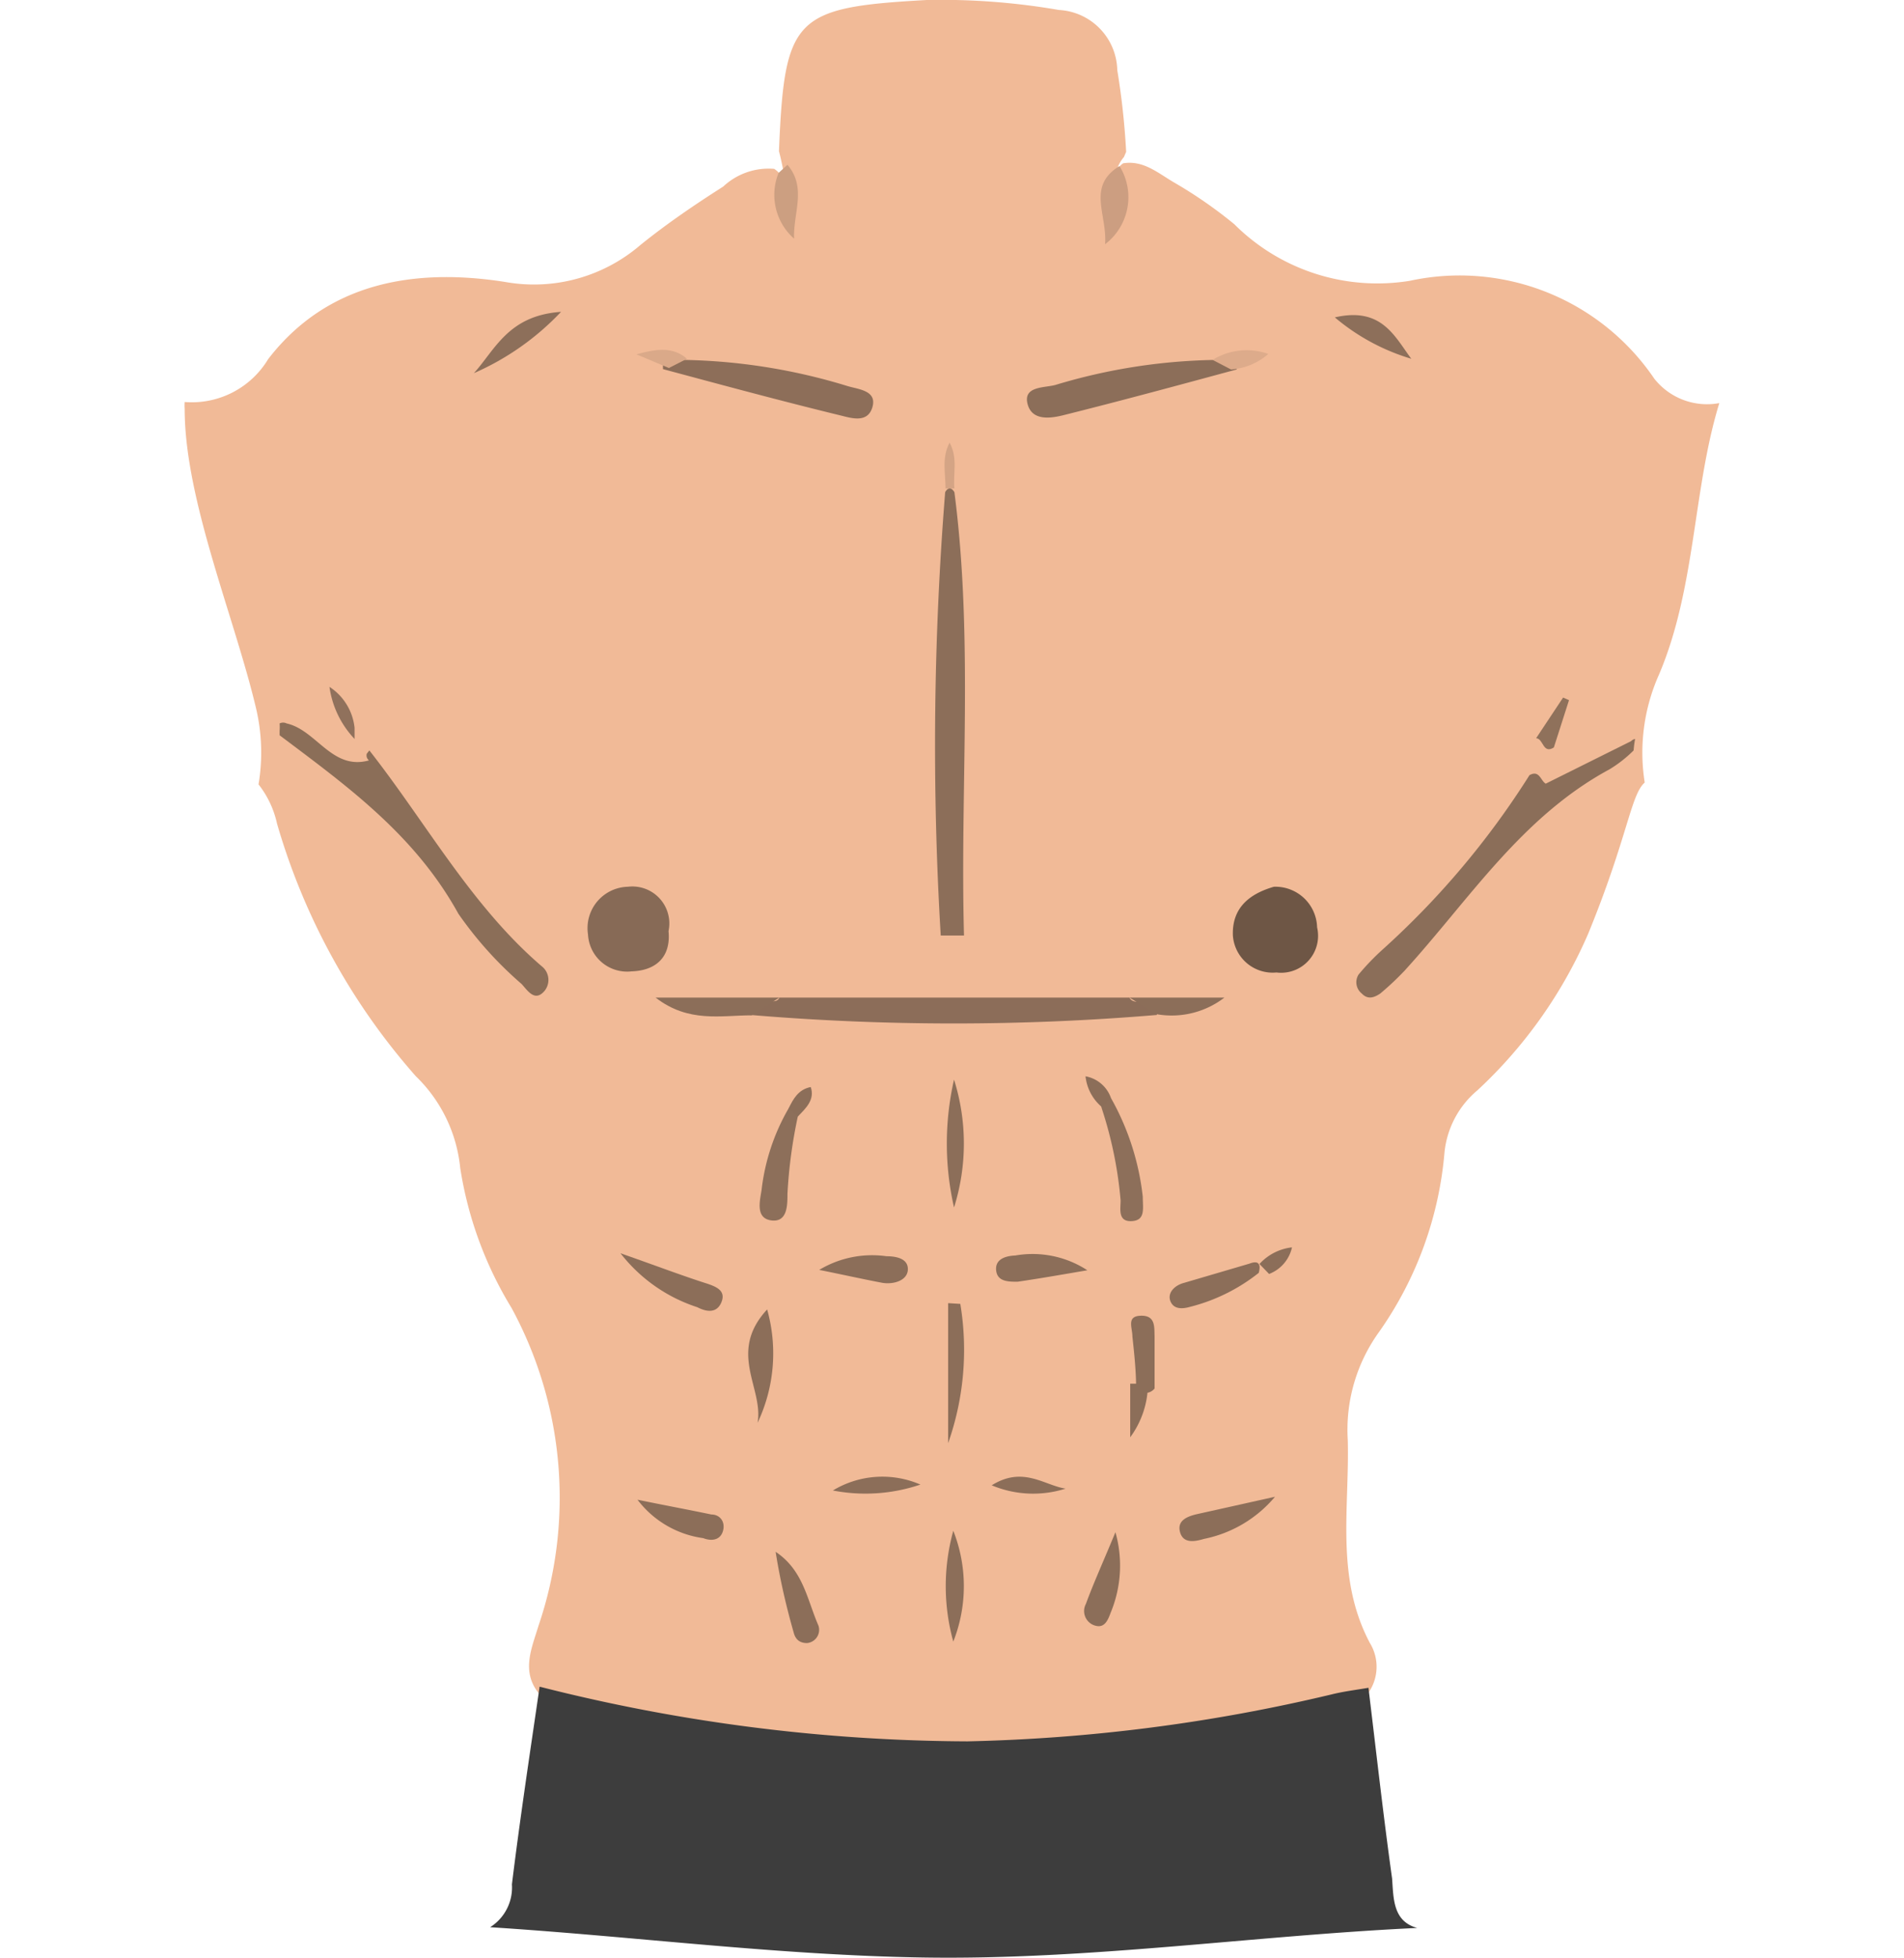 <svg xmlns="http://www.w3.org/2000/svg" viewBox="-5 0 51.55 52.99"><defs><style>.cls-1{fill:#f1ba97;}.cls-2{fill:#3d3d3d;}.cls-3{fill:#8c6e59;}.cls-4{fill:#8b6e59;}.cls-5{fill:#8b6e58;}.cls-6{fill:#8c6d59;}.cls-7{fill:#6e5645;}.cls-8{fill:#876a56;}.cls-9{fill:#8d6e59;}.cls-10{fill:#8d6f5a;}.cls-11{fill:#cc9e81;}.cls-12{fill:#cc9f81;}.cls-13{fill:#8f715b;}.cls-14{fill:#ddab8b;}.cls-15{fill:#90715c;}.cls-16{fill:#daa989;}.cls-17{fill:#d4a485;}</style></defs><g id="Layer_2" data-name="Layer 2"><g id="Layer_1-2" data-name="Layer 1"><path class="cls-1" d="M39.92,18.25c1-2.36.91-5,1.63-7.34a1.82,1.82,0,0,1-1.76-.66A6.37,6.37,0,0,0,33.17,7.6a5.48,5.48,0,0,1-4.75-1.53,12.14,12.14,0,0,0-1.63-1.13c-.43-.25-.83-.61-1.38-.52a.56.56,0,0,0-.18.2,1,1,0,0,1,.2-.37l.06-.14a20.18,20.18,0,0,0-.24-2.21A1.67,1.67,0,0,0,23.67.27,18.7,18.7,0,0,0,20.09,0c-3.59.2-3.85.46-4,4.09a7.14,7.14,0,0,1,.23,1.64c-.24-.24.15-.83-.36-1.16a1.8,1.8,0,0,0-1.38.48c-.77.49-1.52,1-2.24,1.58a4.42,4.42,0,0,1-3.67,1c-2.43-.38-4.8,0-6.41,2.09A2.41,2.41,0,0,1,0,10.88a1.37,1.37,0,0,0,0,.19c0,2.46,1.35,5.64,1.93,8.09A5.22,5.22,0,0,1,2,21.23a2.63,2.63,0,0,1,.5,1.06,17.8,17.8,0,0,0,3.76,6.84,4,4,0,0,1,1.2,2.48A10.28,10.28,0,0,0,8.85,35.4,10.76,10.76,0,0,1,9.58,44c-.19.63-.49,1.27.05,1.88a5.3,5.3,0,0,0,2.21.76A40.38,40.38,0,0,0,29,46.82,7.15,7.15,0,0,0,32,45.88a1.23,1.23,0,0,0,.09-1.41c-.94-1.77-.55-3.65-.6-5.5a4.52,4.52,0,0,1,.84-2.91,9.88,9.88,0,0,0,1.78-4.88A2.52,2.52,0,0,1,35,29.51a12.61,12.61,0,0,0,3-4.24c1.07-2.61,1.15-3.76,1.53-4.09A5.18,5.18,0,0,1,39.92,18.25Z"/><path class="cls-1" d="M25.21,5.56a3.89,3.89,0,0,1,0-.49A2.07,2.07,0,0,1,25.21,5.56Z"/><path class="cls-2" d="M33.37,52.18c-4.45.21-8.88.87-13.36.8-3.93-.06-7.83-.57-11.74-.82A1.27,1.27,0,0,0,8.86,51c.22-1.79.49-3.57.75-5.35a47.62,47.62,0,0,0,11.58,1.48,46.73,46.73,0,0,0,9.86-1.27c.32-.08.65-.12,1-.18.21,1.72.4,3.44.64,5.16C32.73,51.38,32.71,52,33.37,52.18Z"/><path class="cls-3" d="M20.84,13.32c.52,4,.15,8,.26,12h-.63a86,86,0,0,1,.12-12C20.67,13.18,20.76,13.19,20.84,13.32Z"/><path class="cls-4" d="M39.27,20a.2.2,0,0,0-.11.06l-2.31,1.15c-.14-.08-.17-.38-.44-.23a22.51,22.51,0,0,1-4,4.74,6.55,6.55,0,0,0-.63.66.39.39,0,0,0,.09.51c.17.18.35.1.5,0a7.79,7.79,0,0,0,.66-.62c1.75-1.92,3.16-4.16,5.55-5.45a3.47,3.47,0,0,0,.65-.51A2.68,2.68,0,0,1,39.27,20Z"/><path class="cls-5" d="M9.7,26.18C7.78,24.55,6.54,22.27,5,20.31c0,0,0,0-.07.09a.17.17,0,0,0,.06.18c-1,.28-1.42-.82-2.23-1a.21.21,0,0,0-.19,0,1.17,1.17,0,0,1,0,.2s0,.08,0,.12c1.82,1.37,3.66,2.69,4.84,4.83a10.21,10.21,0,0,0,1.71,1.9c.16.17.36.51.63.18A.47.47,0,0,0,9.7,26.18Z"/><path class="cls-6" d="M16.1,27h9.48c.15.31.82-.19.74.47a65.87,65.87,0,0,1-11,0C15.27,26.79,16,27.29,16.1,27Z"/><path class="cls-7" d="M29.49,24a1.13,1.13,0,0,1,1.17,1.1,1,1,0,0,1-1.1,1.22,1.08,1.08,0,0,1-1.18-1C28.35,24.54,28.87,24.18,29.49,24Z"/><path class="cls-8" d="M13.1,25.2c.07.72-.36,1.07-1,1.09a1.06,1.06,0,0,1-1.18-1A1.12,1.12,0,0,1,12,24,1,1,0,0,1,13.1,25.2Z"/><path class="cls-3" d="M28.48,10c-1.55.42-3.1.84-4.66,1.23-.35.09-.88.18-1-.3s.45-.43.75-.51A15.75,15.75,0,0,1,28,9.74C28.26,9.6,28.51,9.53,28.48,10Z"/><path class="cls-9" d="M13.46,9.74a16,16,0,0,1,4.49.71c.3.09.8.12.67.57s-.59.29-.88.22c-1.6-.39-3.19-.82-4.79-1.25C12.93,9.52,13.18,9.6,13.46,9.74Z"/><path class="cls-3" d="M21,35.29a7.6,7.6,0,0,1-.33,3.77V35.27Z"/><path class="cls-10" d="M16.6,30.22a13.29,13.29,0,0,0-.28,2.09c0,.31,0,.78-.44.72s-.3-.55-.26-.83A5.7,5.7,0,0,1,16.35,30C16.57,29.91,16.7,30,16.6,30.22Z"/><path class="cls-10" d="M25.08,29.72a7,7,0,0,1,.86,2.67c0,.32.08.64-.3.66s-.3-.33-.3-.56A10.92,10.92,0,0,0,24.83,30C24.74,29.7,24.86,29.66,25.08,29.72Z"/><path class="cls-3" d="M20.83,32.68a7.77,7.77,0,0,1,0-3.46A5.75,5.75,0,0,1,20.83,32.68Z"/><path class="cls-3" d="M15.77,35.44a4.38,4.38,0,0,1-.26,3.07C15.68,37.57,14.69,36.61,15.77,35.44Z"/><path class="cls-3" d="M20.81,44.43a5.61,5.61,0,0,1,0-3A4.08,4.08,0,0,1,20.81,44.43Z"/><path class="cls-3" d="M11.8,33.92c1,.35,1.65.6,2.34.82.27.09.52.2.39.51s-.42.25-.65.13A4.32,4.32,0,0,1,11.8,33.92Z"/><path class="cls-3" d="M16,42c.75.5.85,1.29,1.16,2a.36.36,0,0,1-.31.47c-.19,0-.31-.09-.36-.28C16.27,43.42,16.11,42.7,16,42Z"/><path class="cls-3" d="M29.08,34.45a4.92,4.92,0,0,1-1.86.92c-.21.06-.44.07-.53-.15s.1-.43.37-.5l1.77-.52C29.09,34.1,29.14,34.23,29.08,34.45Z"/><path class="cls-3" d="M29.52,40.51a3.38,3.38,0,0,1-1.92,1.14c-.24.07-.56.14-.65-.18s.2-.43.46-.49Z"/><path class="cls-3" d="M25.2,41.47a3.32,3.32,0,0,1-.13,2.18c-.07.19-.16.42-.41.35a.41.41,0,0,1-.26-.59C24.61,42.84,24.86,42.29,25.2,41.47Z"/><path class="cls-3" d="M24.44,34.38c-.65.11-1.27.22-1.89.31-.25,0-.55,0-.58-.31s.27-.39.52-.4A2.72,2.72,0,0,1,24.44,34.38Z"/><path class="cls-3" d="M12.26,40.59c.78.16,1.38.27,2,.4.24,0,.39.21.31.46s-.33.26-.53.18A2.69,2.69,0,0,1,12.26,40.59Z"/><path class="cls-10" d="M10.19,8.44A7.21,7.21,0,0,1,7.83,10.1C8.41,9.46,8.76,8.54,10.19,8.44Z"/><path class="cls-3" d="M16.1,27l-.75.48c-.83,0-1.71.21-2.6-.48Z"/><path class="cls-3" d="M17.18,34.37A2.78,2.78,0,0,1,19,34c.26,0,.59.06.58.36s-.39.41-.69.36C18.36,34.62,17.83,34.5,17.18,34.37Z"/><path class="cls-11" d="M25.32,4.51a1.6,1.6,0,0,1-.4,2.1c.06-.81-.5-1.56.38-2.11Z"/><path class="cls-10" d="M33.21,9.71a5.73,5.73,0,0,1-2.07-1.12C32.4,8.3,32.75,9.09,33.21,9.71Z"/><path class="cls-12" d="M16.08,4.68l.24-.22c.53.62.15,1.31.18,2A1.58,1.58,0,0,1,16.08,4.68Z"/><path class="cls-3" d="M25.76,37.58c0-.47-.05-.94-.1-1.4,0-.25-.17-.56.23-.57s.36.31.37.56c0,.47,0,.94,0,1.41A.32.32,0,0,1,25.76,37.58Z"/><path class="cls-3" d="M26.32,27.45,25.58,27h2.57A2.34,2.34,0,0,1,26.32,27.45Z"/><path class="cls-3" d="M19.92,40.18a4.63,4.63,0,0,1-2.37.16A2.59,2.59,0,0,1,19.92,40.18Z"/><path class="cls-3" d="M21.85,40.2c.85-.53,1.42,0,2,.09A2.9,2.9,0,0,1,21.85,40.2Z"/><path class="cls-13" d="M37.07,20.23c-.3.19-.28-.24-.48-.25l.73-1.1.16.07Z"/><path class="cls-3" d="M25.6,37.45h.48a2.45,2.45,0,0,1-.48,1.45Z"/><path class="cls-14" d="M28.33,10l-.5-.26a1.76,1.76,0,0,1,1.51-.16A1.73,1.73,0,0,1,28.33,10Z"/><path class="cls-15" d="M4.6,19.7V20a2.56,2.56,0,0,1-.68-1.41A1.51,1.51,0,0,1,4.6,19.7Z"/><path class="cls-16" d="M13.6,9.71l-.49.25-.88-.37C12.81,9.43,13.23,9.39,13.6,9.71Z"/><path class="cls-3" d="M16.6,30.22,16.35,30c.13-.26.26-.51.6-.58C17.07,29.77,16.81,30,16.6,30.22Z"/><path class="cls-3" d="M25.08,29.72l-.25.24a1.26,1.26,0,0,1-.44-.83A.9.9,0,0,1,25.08,29.72Z"/><path class="cls-3" d="M29.36,34.48l-.26-.27a1.4,1.4,0,0,1,.88-.45A1,1,0,0,1,29.36,34.48Z"/><path class="cls-17" d="M20.84,13.22H20.6c0-.41-.11-.83.11-1.24C20.94,12.4,20.8,12.82,20.84,13.22Z"/></g></g></svg>